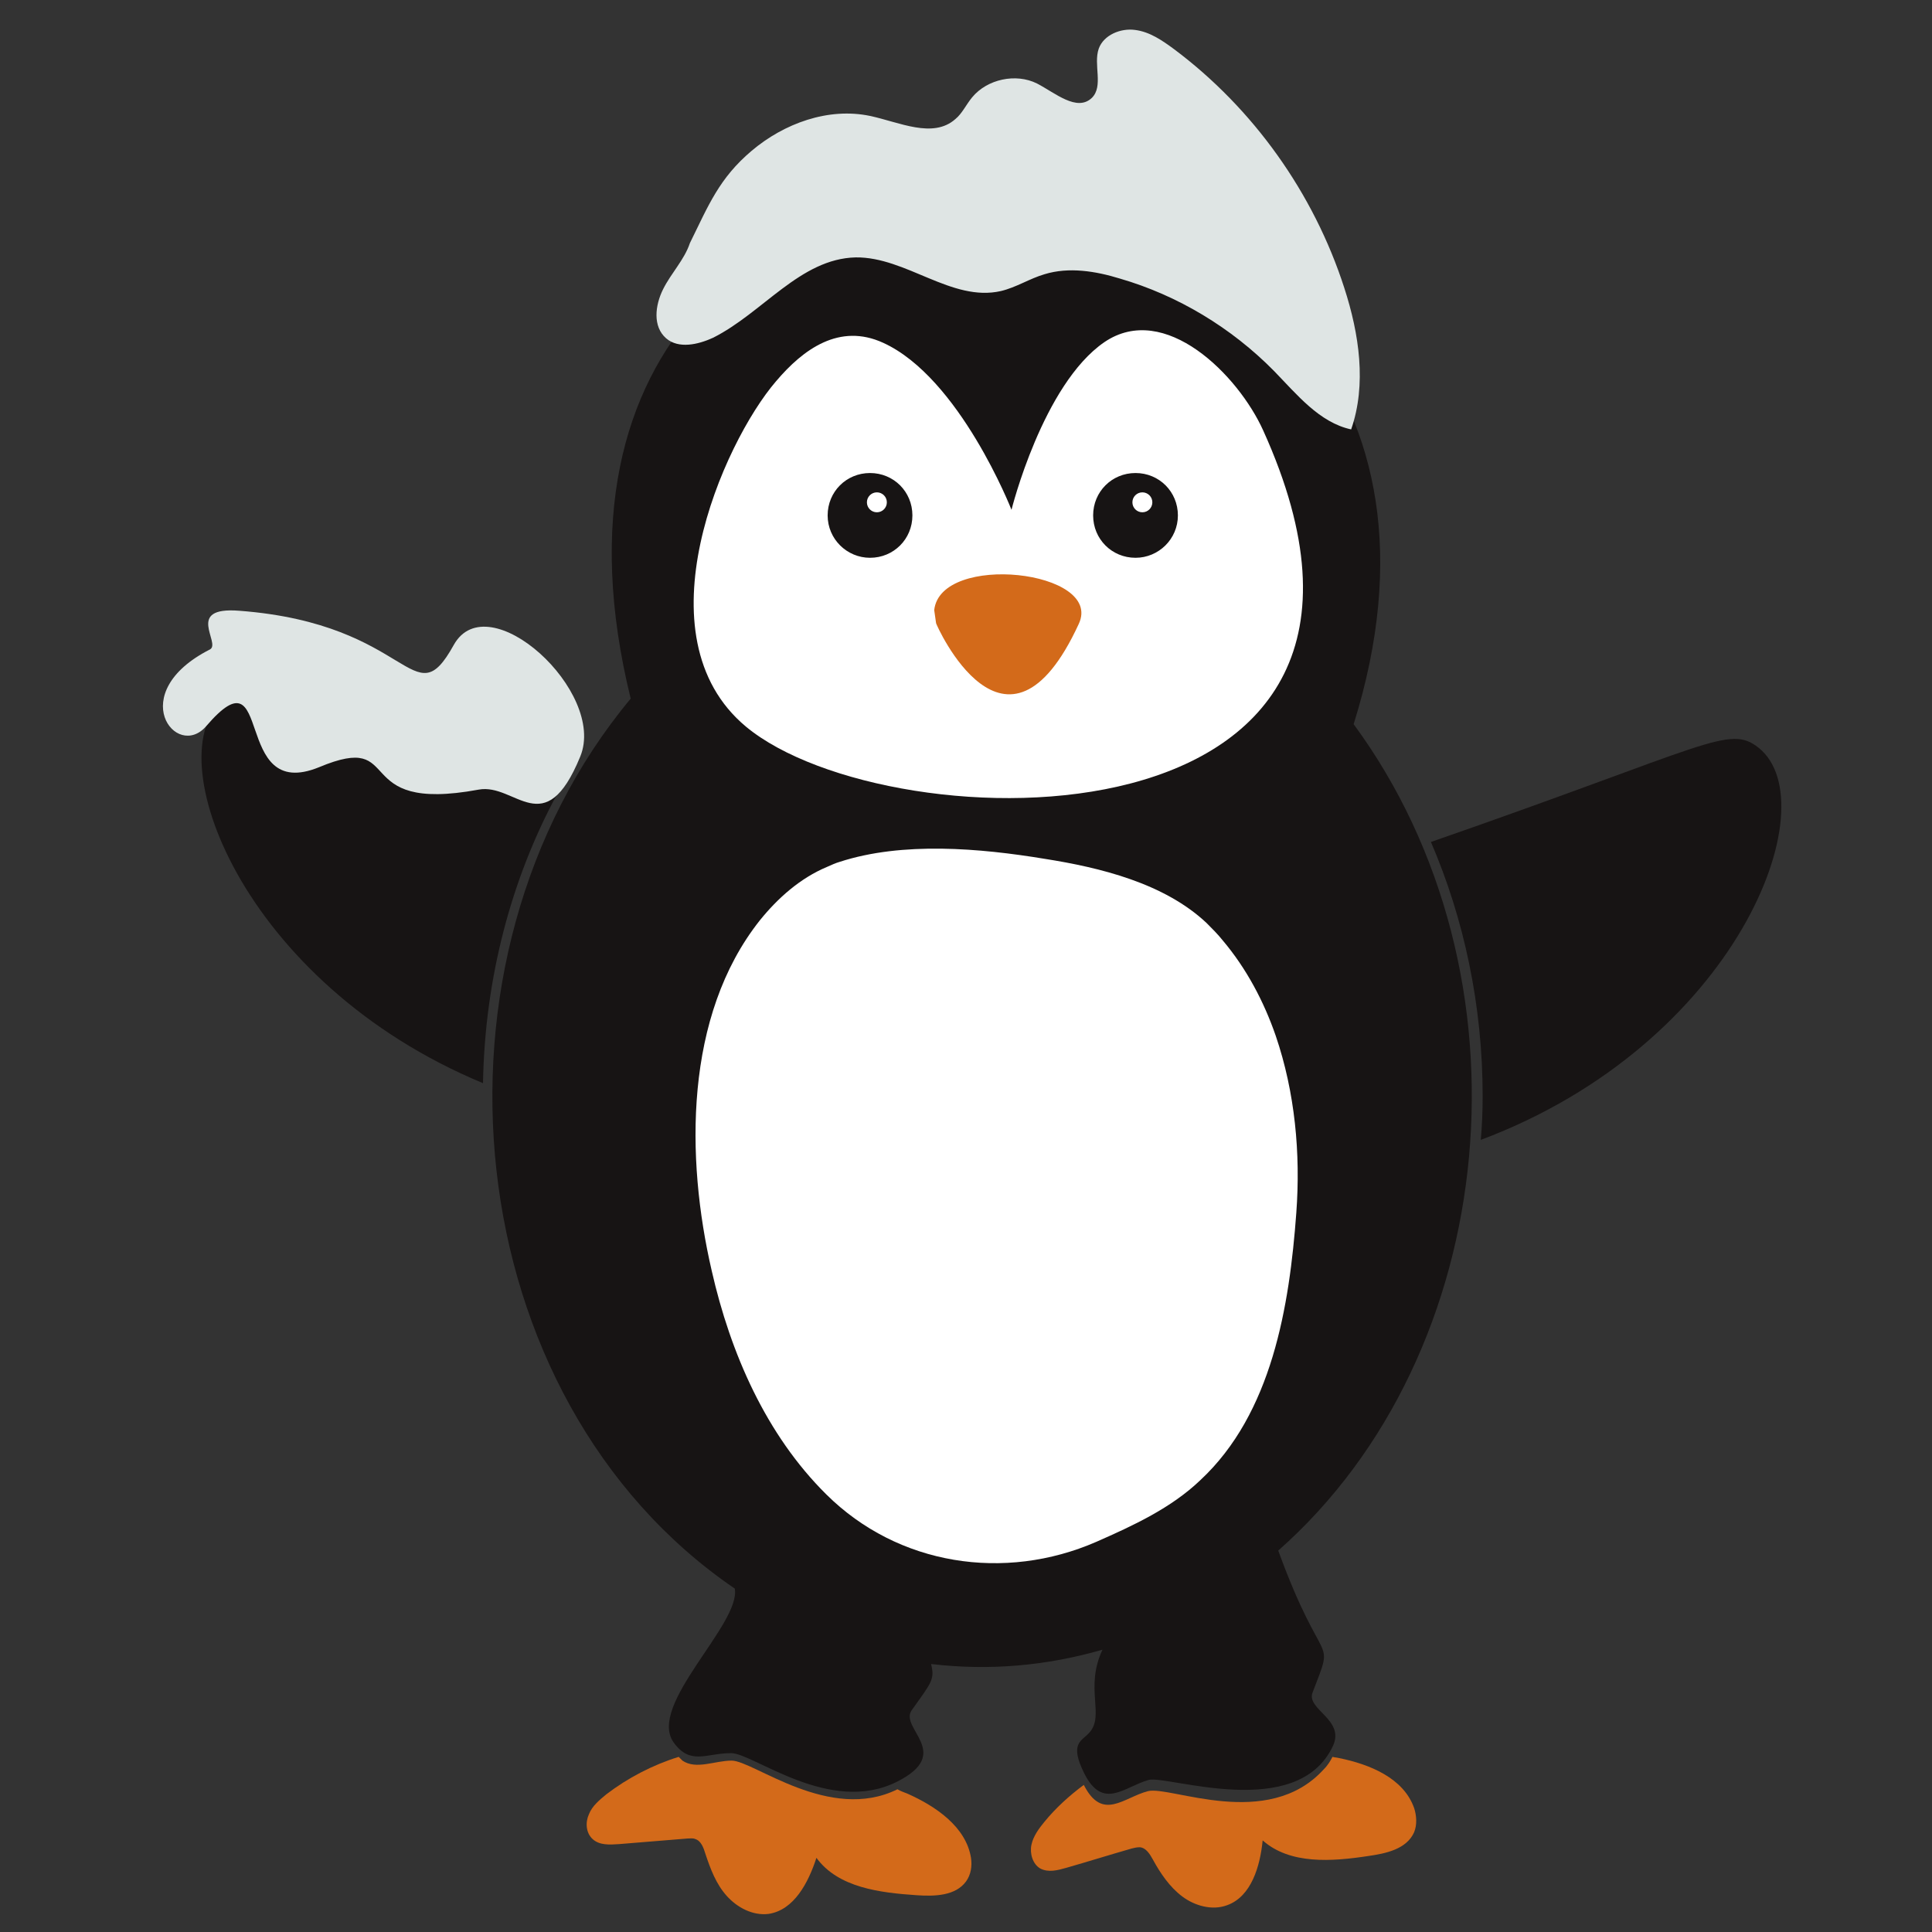 <?xml version="1.0" encoding="utf-8"?>
<!-- Generator: Adobe Illustrator 22.0.0, SVG Export Plug-In . SVG Version: 6.00 Build 0)  -->
<svg version="1.1" id="Calque_1" xmlns="http://www.w3.org/2000/svg" xmlns:xlink="http://www.w3.org/1999/xlink" x="0px" y="0px"
	 viewBox="60 60 310 310" style="enable-background:new 0 0 432 432;" xml:space="preserve">
<rect x="60" y="60" width="310" height="310" fill="#333333" stroke="none"/>
<style type="text/css">
	.st0{fill:#EFCB92;}
	.st1{fill:#C6E5E5;}
	.st2{fill:#1D1D1C;}
	.st3{fill:#221C1E;}
	.st4{fill:#BE1622;}
	.st5{fill:#BA874D;}
	.st6{fill:#A01A18;}
	.st7{fill:#F3EEEC;}
	.st8{fill:#8F1915;}
	.st9{fill:#7A170F;}
	.st10{fill:#F4DF87;}
	.st11{fill:#456829;}
	.st12{fill:#38491D;}
	.st13{fill:#E1C85C;}
	.st14{fill:#AB3117;}
	.st15{fill:#77160F;}
	.st16{fill:#734525;}
	.st17{fill:#F7F4E6;}
	.st18{fill:#472713;}
	.st19{fill:#FFFFFF;}
	.st20{fill:#371F11;}
	.st21{fill:#B0AEAE;}
	.st22{fill:#B3B2B2;}
	.st23{fill:#DCD9D8;}
	.st24{fill:#946859;}
	.st25{fill:#801E1E;}
	.st26{fill:#603A13;}
	.st27{fill:#CD904F;}
	.st28{fill:#663D11;}
	.st29{fill:#3B211E;}
	.st30{fill:#86563E;}
	.st31{fill:#66413A;}
	.st32{fill:none;}
	.st33{fill:#D1AF97;}
	.st34{fill:#A91917;}
	.st35{fill:#362E2E;}
	.st36{fill:#614444;}
	.st37{fill:#FEF8F8;}
	.st38{fill:#9E9994;}
	.st39{fill:#807D7A;}
	.st40{fill:#C57917;}
	.st41{fill:#985119;}
	.st42{fill:#6E3E13;}
	.st43{fill:#EC670B;}
	.st44{fill:#FAB40E;}
	.st45{fill:#FFD802;}
	.st46{fill:#595959;}
	.st47{fill:#1D1F1F;}
	.st48{fill:#9FC1BD;}
	.st49{fill:#558E8B;}
	.st50{fill:#AA794B;}
	.st51{fill:#CCCECE;}
	.st52{fill:#70A09D;}
	.st53{fill:#DDC915;}
	.st54{fill:#FBEA2E;}
	.st55{fill:#020203;}
	.st56{fill:#1A1A19;}
	.st57{fill:#E2B774;}
	.st58{fill:#CE9E5F;}
	.st59{fill:#E3DBD0;}
	.st60{fill:#F7F2EB;}
	.st61{fill:#FFFFFE;}
	.st62{fill:#F3BED1;}
	.st63{fill:#E2C39D;}
	.st64{fill:#946342;}
	.st65{fill:#D11320;}
	.st66{fill:#EDBFC8;}
	.st67{fill:#DEA9B6;}
	.st68{fill:#E6D7CA;}
	.st69{fill:#67462F;}
	.st70{fill:#E2BDA4;}
	.st71{fill:#040506;}
	.st72{fill:#735C4E;}
	.st73{fill:#F0DFD0;}
	.st74{fill:#20391D;}
	.st75{fill:#1F1E1C;}
	.st76{fill:#F09FB5;}
	.st77{fill:#18642D;}
	.st78{fill:#172318;}
	.st79{fill:#C01818;}
	.st80{fill:#171414;}
	.st81{fill:#D36A1A;}
	.st82{fill:#DFE5E4;}
	.st83{fill:#C51618;}
	.st84{fill:#95C11F;}
	.st85{fill:#BA1818;}
	.st86{fill:#FBF18E;}
	.st87{fill:#951B81;}
	.st88{fill:#E71D73;}
	.st89{fill:#6C1F60;}
	.st90{fill:#008D36;}
	.st91{fill:#006633;}
	.st92{fill:#432918;}
	.st93{fill:#F2F2F2;}
	.st94{fill:#1F1717;}
	.st95{fill:#FAD2D3;}
	.st96{fill:#161313;}
	.st97{fill:#FEF6F3;}
	.st98{fill:#E94E1B;}
	.st99{fill:#292928;}
	.st100{fill:#B8C997;}
	.st101{fill:#2BAB92;}
	.st102{fill:#9EB26D;}
	.st103{fill:#13836E;}
	.st104{fill:#31672C;}
	.st105{fill:#407D31;}
	.st106{fill:#FEF1E5;}
	.st107{fill:#523115;}
	.st108{fill:#D1B294;}
	.st109{fill:#734620;}
	.st110{fill:#5B3719;}
	.st111{fill:#94BFDA;}
	.st112{fill:#A7BCD3;}
	.st113{fill:#DADADA;}
	.st114{fill:#8C633A;}
	.st115{fill:#D6A14D;}
	.st116{fill:#E6CEBB;}
	.st117{fill:#A3282E;}
	.st118{fill:#754D24;}
	.st119{fill:#E7E6E6;}
	.st120{fill:#F39323;}
	.st121{fill:#544842;}
	.st122{fill:#D4175B;}
	.st123{fill:#8E3089;}
	.st124{fill:#066938;}
	.st125{fill:#28285B;}
	.st126{fill:#EFDFE8;}
	.st127{fill:#841A25;}
	.st128{fill:#634E42;}
	.st129{fill:#E30613;}
	.st130{fill:#CE953E;}
</style>
<g>
	<g>
		<g>
			<path class="st80" d="M277.2,176.2c33.7-107.7-144.2-118.7-116-4.1c-35,42-28,112.3,16.7,142.8c1,5.7-14.1,18.7-9.8,24.7
				c2.7,3.7,5.2,1.7,9.2,1.7c3.6,0,15.8,10,26.6,4.6c9.2-4.6,0.3-8.6,2.4-11.5c3.2-4.5,3.7-4.9,3.1-7.4c9.3,1.1,18.5,0.3,27.5-2.3
				c-2.9,6.2,0.4,10.5-2.1,13.3c-1.2,1.4-3.3,1.6-0.8,6.6c3,5.9,6.4,2.1,10.3,1c3-0.8,23.9,6.8,29.6-5.5c1.9-4.2-4.3-5.8-3.3-8.5
				c3.7-9.7,1.8-2.8-5.5-22.8C301.1,277,306.7,216.3,277.2,176.2z"/>
		</g>
		<g>
			<g>
				<path class="st80" d="M342.2,180c-4.8-3.8-7.7-0.5-52.6,15.1c5.3,12.3,8.3,26.2,8.3,40.8c0,2.4-0.1,4.7-0.3,7
					C338.7,227.5,353.4,189,342.2,180z"/>
			</g>
			<g>
				<path class="st80" d="M148.1,187c-44.3-15.4-47.3-18.7-52.1-14.9c0,0,0,0,0,0c-11,8.8,2.7,45.6,41.5,61.7
					c0.3-17,4.6-32.9,11.9-46.4C148.9,187.3,148.5,187.1,148.1,187z"/>
			</g>
		</g>
	</g>
	<g>
		<circle class="st19" cx="200.7" cy="140.6" r="1.6"/>
		<circle class="st19" cx="243.3" cy="140.6" r="1.6"/>
		<path class="st19" d="M262.7,129.1c-4-8.9-15.8-20.8-25.5-14.2c-9.9,6.8-14.9,26.9-14.9,26.9s-8.3-21.2-20.6-26.8
			c-7-3.2-12.8,1-17.2,6.2c-8.5,9.9-22.2,40.9-4.8,55.4C202.7,195.7,293.7,197.6,262.7,129.1z M199.6,149.5c-3.7,0-6.8-3-6.8-6.8
			c0-3.8,3-6.8,6.8-6.8c3.8,0,6.8,3,6.8,6.8C206.4,146.5,203.4,149.5,199.6,149.5z M242.2,149.5c-3.8,0-6.8-3-6.8-6.8
			c0-3.8,3-6.8,6.8-6.8c3.8,0,6.8,3,6.8,6.8C249,146.5,245.9,149.5,242.2,149.5z"/>
	</g>
	<g>
		<path class="st19" d="M264.7,226.2c-1.9-5.5-4.7-10.8-8.5-15.3c-0.8-1-1.7-1.9-2.6-2.8c-6.8-6.4-17.1-8.9-26-10.3
			c-10.3-1.7-22.8-2.8-32.9,0.5c-0.7,0.2-1.3,0.5-2,0.8c-4.3,1.8-7.9,5-10.8,8.6c-12.1,15.3-11.9,38.1-7.7,56.2
			c3,13.2,8.7,26.3,18.4,35.9c11.5,11.4,28.6,14,43.3,7.6c5.9-2.6,12-5.4,16.7-9.9c11.5-10.7,14.3-27.9,15.4-42.9
			C268.7,245.1,267.8,235.3,264.7,226.2z"/>
	</g>
	<g>
		<path class="st81" d="M168.1,340.2c0.1,0,0.2,0,0.3,0c0,0,0,0,0,0L168.1,340.2z"/>
	</g>
	<g>
		<g>
			<path class="st81" d="M274.9,342.1c-0.4-0.1-0.7-0.1-1.1-0.2c-0.3,0.6-0.7,1.3-1.4,2c-9,9.9-24.6,2.6-28.2,3.5
				c-3.9,1-7.3,4.9-10.3-1c-2.3,1.7-4.5,3.7-6.3,5.9c-0.9,1.1-1.8,2.3-2.1,3.7s0.2,3.1,1.4,3.8c1.3,0.7,2.8,0.3,4.2-0.1
				c3.5-1,7-2.1,10.5-3.1c0.4-0.1,0.8-0.2,1.3-0.2c1,0.1,1.6,1.1,2.1,2c1.2,2.2,2.7,4.4,4.7,5.9c2,1.5,4.8,2.3,7.2,1.4
				c3.9-1.4,5.3-6.3,5.7-10.4c4.4,3.9,11.1,3.4,17,2.5c2.8-0.4,6.1-1.1,7.3-3.8c0.5-1.2,0.4-2.7,0-3.9
				C285.2,345.3,279.8,343.1,274.9,342.1z"/>
		</g>
		<g>
			<path class="st81" d="M205.6,347.8c-0.5-0.2-1.1-0.4-1.6-0.7c-10.9,5.4-23.1-4.6-26.6-4.6c-2.7,0-5.7,1.5-7.9,0
				c-0.2-0.2-0.4-0.4-0.6-0.6c-4.2,1.3-8.2,3.4-11.6,6c-1.1,0.9-2.3,1.9-2.8,3.2c-0.6,1.3-0.5,3,0.6,4c1.1,1,2.7,0.9,4.2,0.8
				c3.7-0.3,7.3-0.6,11-0.9c0.4,0,0.9-0.1,1.3,0.1c0.9,0.3,1.3,1.4,1.6,2.4c0.8,2.4,1.7,4.8,3.4,6.7c1.7,1.9,4.2,3.2,6.7,2.9
				c4.1-0.6,6.4-5,7.7-9c3.5,4.8,10.2,5.6,16.1,6c2.9,0.2,6.2,0.1,7.9-2.2c0.8-1.1,1-2.5,0.8-3.8C215,353.1,210.1,349.8,205.6,347.8
				z"/>
		</g>
	</g>
	<g>
		<path class="st82" d="M156.2,173.9C156.2,174,156.2,174,156.2,173.9C156.3,173.8,156.2,173.8,156.2,173.9z"/>
	</g>
	<g>
		<g>
			<path class="st82" d="M275.7,106.2c-4.9-15.2-14.6-28.8-27.3-38.3c-1.9-1.4-3.9-2.8-6.3-3.1c-2.3-0.3-5,0.8-5.8,3
				c-0.9,2.6,0.8,6-1.1,7.9c-2.4,2.3-5.9-0.8-8.8-2.3c-3.4-1.7-8-0.7-10.4,2.2c-1,1.2-1.6,2.6-2.7,3.5c-3.6,3.2-9,0.5-13.7-0.5
				c-6.7-1.4-13.8,1.2-19,5.6c-5.2,4.4-6.9,8.7-9.9,14.8c-0.9,2.7-3,4.8-4.3,7.4s-1.7,6,0.5,7.9c2,1.7,5.1,1,7.5-0.1
				c8-4,14-12.7,22.9-12.9c8.1-0.1,15.4,7.2,23.3,5.4c2.5-0.6,4.6-2,7-2.7c3.9-1.2,8.2-0.5,12.1,0.7c9.3,2.7,17.9,7.9,24.7,14.8
				c3.7,3.8,7.3,8.3,12.4,9.4C279.3,121.7,278.1,113.6,275.7,106.2z"/>
		</g>
		<g>
			<path class="st82" d="M132.8,163.5c-6.6,11.9-6.6-3.4-34.4-5.5c-8.8-0.7-2.9,5.2-4.7,6.2c-13.8,7-5.4,17.9-0.6,12.3
				c11-12.8,3.9,12.4,18.1,6.6c14.1-5.9,4.5,7.5,25.6,3.6c5.9-1.1,10.6,8.6,16.3-5.3C157.4,171,138.3,153.6,132.8,163.5z"/>
		</g>
	</g>
	<g>
		<path class="st81" d="M209.9,157.9l0.3,2.1c0,0.2,11.2,25.5,22.9,0.1C237.1,151.5,210.9,148.6,209.9,157.9z"/>
	</g>
</g>
</svg>

